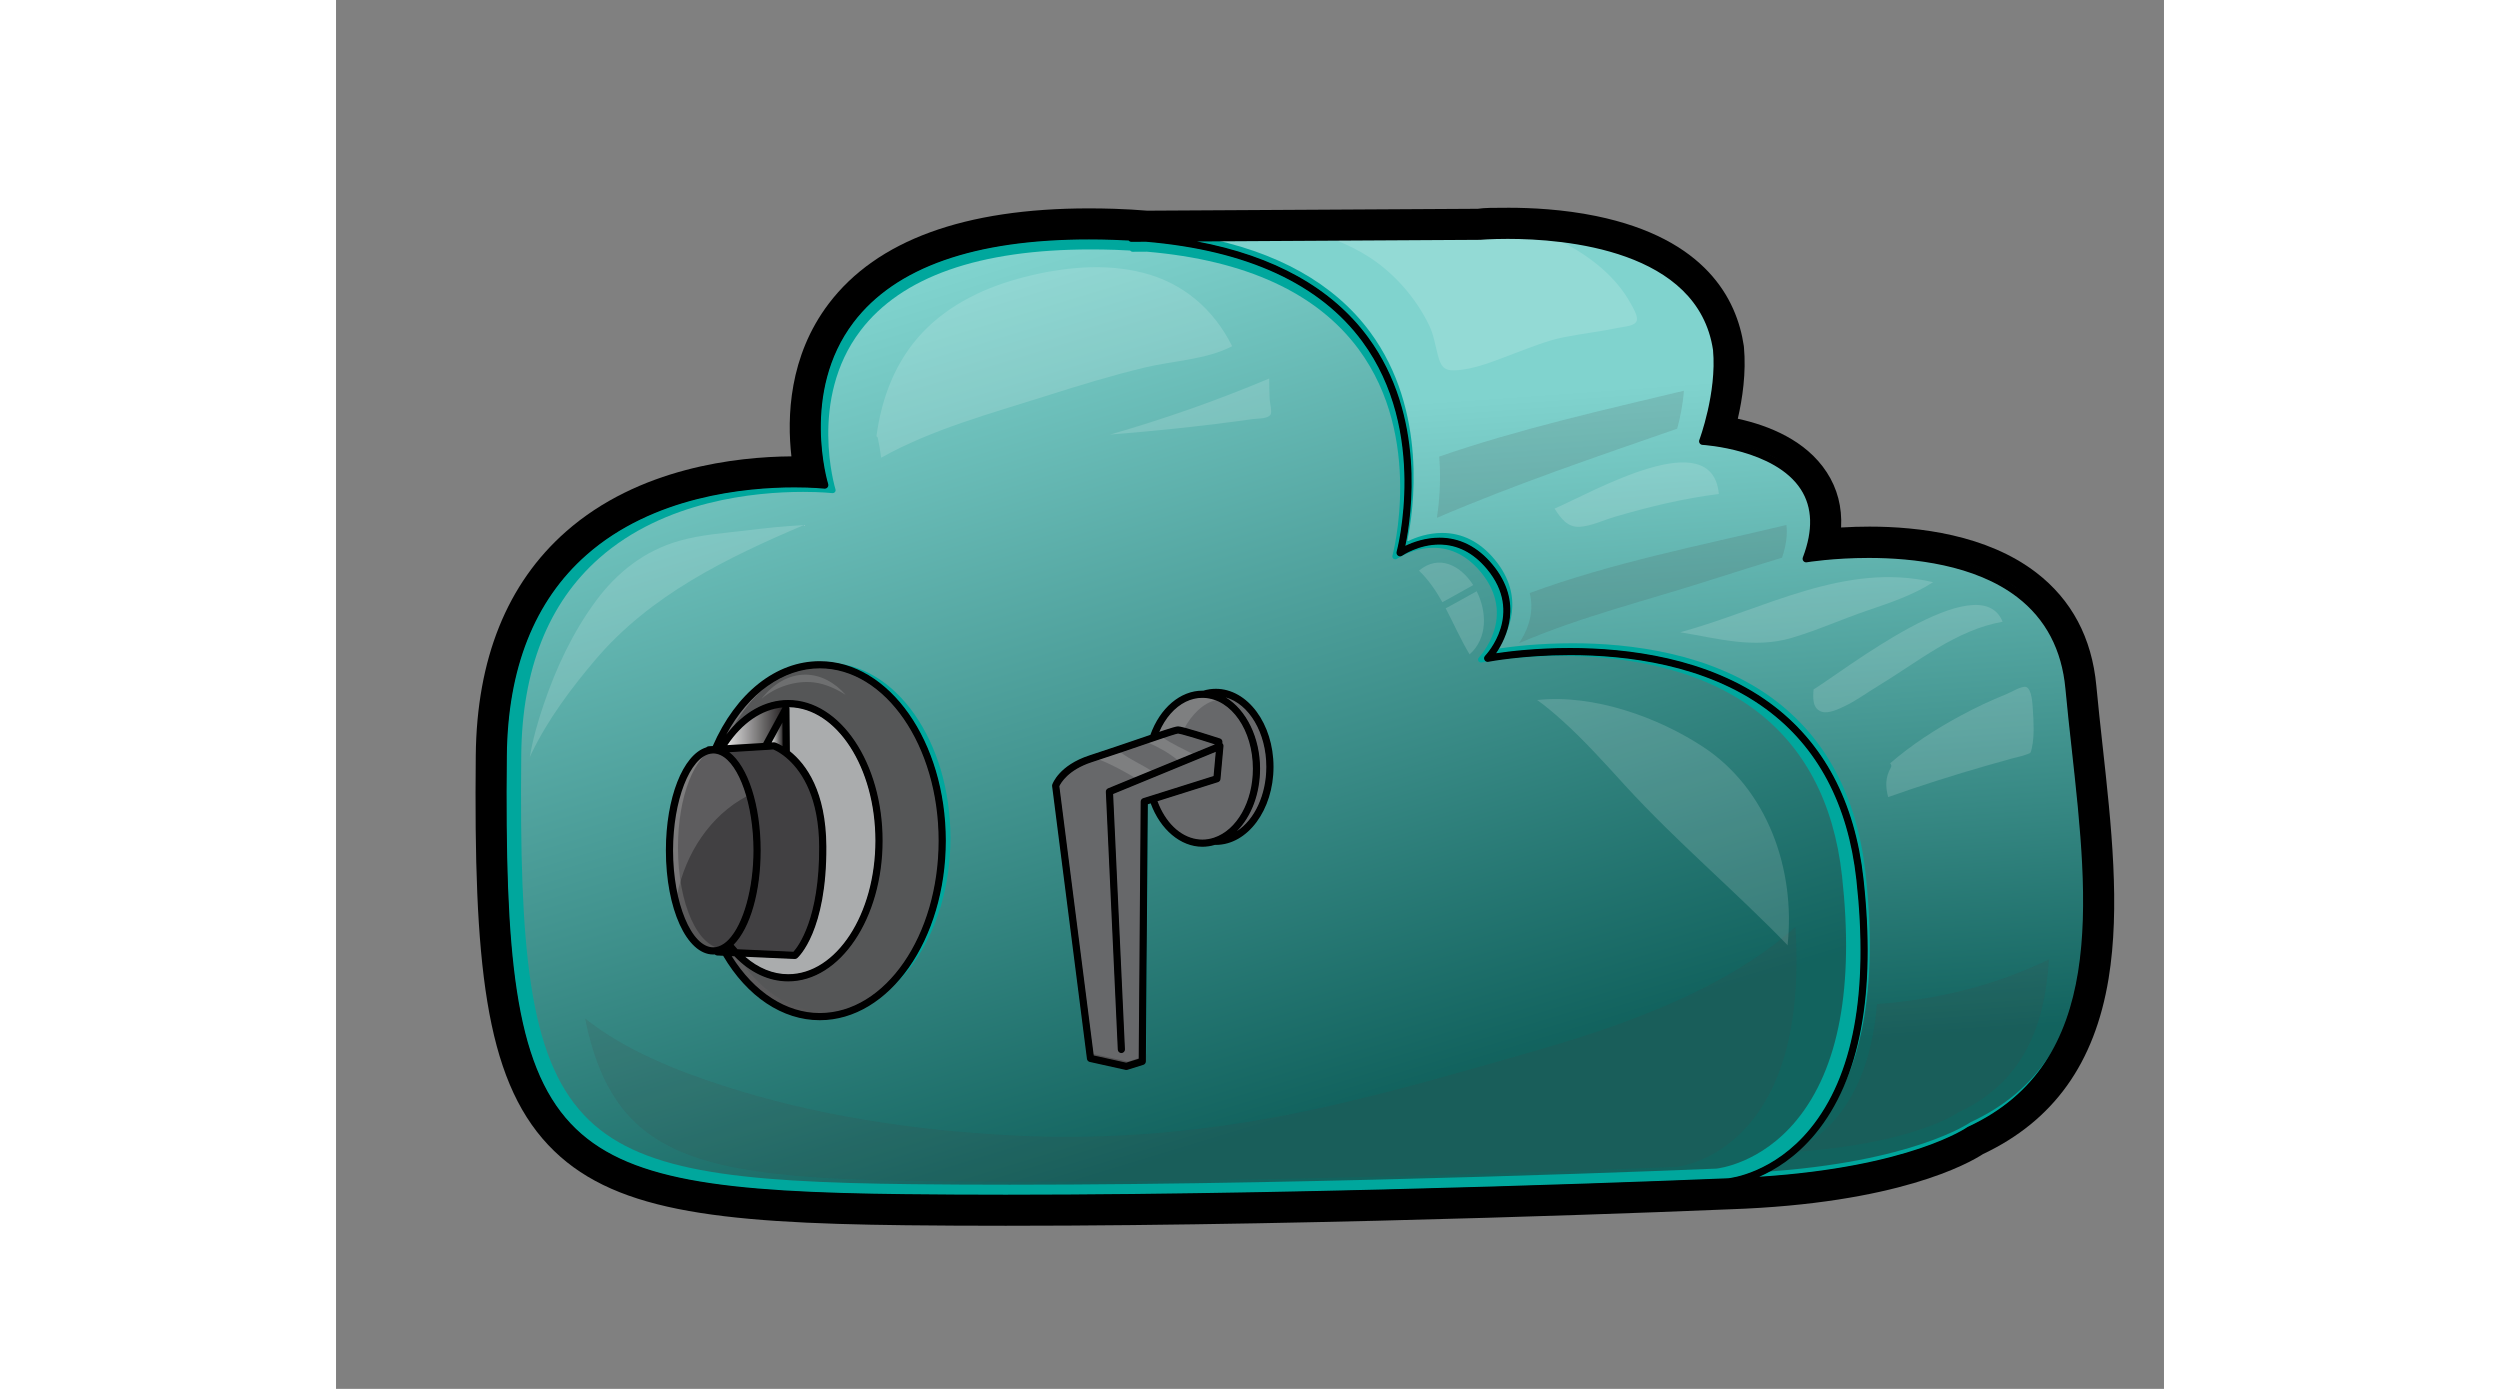 <?xml version="1.0" encoding="UTF-8" standalone="no"?>
<svg
   xmlns:dc="http://purl.org/dc/elements/1.1/"
   xmlns:cc="http://creativecommons.org/ns#"
   xmlns:rdf="http://www.w3.org/1999/02/22-rdf-syntax-ns#"
   xmlns:svg="http://www.w3.org/2000/svg"
   xmlns="http://www.w3.org/2000/svg"
   viewBox="0 0 816 620"
   height="120"
   width="216"
   xml:space="preserve"
   id="svg2"
   version="1.1"><rect x="0" y="0" width="816" height="620" fill="#808080" stroke="none"/><defs
     id="defs6"><clipPath
       id="clipPath18"
       clipPathUnits="userSpaceOnUse"><path
         id="path16"
         d="M 0,465 H 612 V 0 H 0 Z" /></clipPath><clipPath
       id="clipPath30"
       clipPathUnits="userSpaceOnUse"><path
         id="path28"
         d="M 0,465 H 612 V 0 H 0 Z" /></clipPath><clipPath
       id="clipPath82"
       clipPathUnits="userSpaceOnUse"><path
         id="path80"
         d="m 149.477,228.393 c -6.974,-0.698 -13.581,-5.209 -18.602,-12.701 v 0 c -0.043,-0.063 -0.046,-0.145 -0.007,-0.21 v 0 c 0.035,-0.063 0.102,-0.101 0.173,-0.101 v 0 c 0.003,0 12.023,0.734 12.023,0.734 v 0 c 0.068,0.005 0.13,0.043 0.164,0.105 v 0 l 6.445,11.879 c 0.035,0.064 0.031,0.144 -0.01,0.206 v 0 c -0.037,0.056 -0.1,0.089 -0.167,0.089 v 0 c -0.006,0 -0.012,0 -0.019,-0.001" /></clipPath><linearGradient
       id="linearGradient92"
       spreadMethod="pad"
       gradientTransform="matrix(18.855,0,0,-18.855,130.841,221.887)"
       gradientUnits="userSpaceOnUse"
       y2="0"
       x2="1"
       y1="0"
       x1="0"><stop
         id="stop88"
         offset="0"
         style="stop-opacity:1;stop-color:#ffffff" /><stop
         id="stop90"
         offset="1"
         style="stop-opacity:1;stop-color:#231f20" /></linearGradient><clipPath
       id="clipPath102"
       clipPathUnits="userSpaceOnUse"><path
         id="path100"
         d="m 149.327,223.268 -3.627,-6.686 c -0.034,-0.064 -0.031,-0.141 0.007,-0.202 v 0 c 0.037,-0.058 0.1,-0.094 0.169,-0.094 v 0 c 0.004,0 0.755,0.045 0.755,0.045 v 0 c 0.172,0 0.267,-0.02 0.357,-0.051 v 0 c 0.041,-0.014 1.029,-0.354 2.474,-1.219 v 0 c 0.032,-0.018 0.067,-0.028 0.103,-0.028 v 0 c 0.034,0 0.068,0.009 0.099,0.026 v 0 c 0.063,0.037 0.101,0.104 0.1,0.176 v 0 l -0.061,7.939 c -0.001,0.091 -0.064,0.17 -0.152,0.193 v 0 c -0.016,0.004 -0.032,0.006 -0.048,0.006 v 0 c -0.072,0 -0.14,-0.04 -0.176,-0.105" /></clipPath><linearGradient
       id="linearGradient112"
       spreadMethod="pad"
       gradientTransform="matrix(4.089,0,0,-4.089,145.676,219.203)"
       gradientUnits="userSpaceOnUse"
       y2="0"
       x2="1"
       y1="0"
       x1="0"><stop
         id="stop108"
         offset="0"
         style="stop-opacity:1;stop-color:#ffffff" /><stop
         id="stop110"
         offset="1"
         style="stop-opacity:1;stop-color:#231f20" /></linearGradient><clipPath
       id="clipPath122"
       clipPathUnits="userSpaceOnUse"><path
         id="path120"
         d="M 0,465 H 612 V 0 H 0 Z" /></clipPath><clipPath
       id="clipPath130"
       clipPathUnits="userSpaceOnUse"><path
         id="path128"
         d="M 288.997,387.112 H 586.169 V 72.63 H 288.997 Z" /></clipPath><clipPath
       id="clipPath134"
       clipPathUnits="userSpaceOnUse"><path
         id="path132"
         d="m 477.514,72.63 c -0.092,0 -0.173,0.063 -0.194,0.154 -0.023,0.094 0.025,0.191 0.114,0.23 4.913,2.132 12.158,6.365 18.779,14.421 14.859,18.084 20.246,46.726 16.009,85.131 -2.856,25.88 -13.364,45.64 -31.234,58.733 -20.759,15.21 -47.804,18.402 -66.836,18.402 -11.276,0 -20.34,-1.102 -24.741,-1.76 -0.009,-0.001 -0.019,-0.002 -0.029,-0.002 -0.068,0 -0.133,0.035 -0.17,0.094 -0.042,0.067 -0.04,0.153 0.005,0.219 3.165,4.635 9.382,16.788 -1.221,29.511 -4.912,5.894 -10.821,8.882 -17.564,8.882 -4.716,0 -8.777,-1.47 -11.355,-2.704 -0.027,-0.013 -0.056,-0.02 -0.086,-0.02 -0.044,0 -0.087,0.015 -0.123,0.043 -0.06,0.047 -0.088,0.123 -0.073,0.198 1.999,9.676 7.007,43.298 -12.468,69.712 -12.048,16.343 -31.282,27.102 -57.167,31.979 -0.101,0.019 -0.171,0.112 -0.162,0.214 0.01,0.103 0.095,0.181 0.199,0.182 l 94.805,0.546 c 0.369,0.032 3.872,0.317 9.296,0.317 19.047,0 63.894,-3.645 68.933,-37.402 1.311,-14.415 -4.547,-30.081 -4.606,-30.237 -0.11,-0.296 -0.073,-0.631 0.1,-0.897 0.173,-0.265 0.466,-0.434 0.782,-0.452 0.242,-0.013 24.326,-1.477 33.08,-14.966 3.965,-6.111 4.203,-13.853 0.706,-23.012 -0.127,-0.334 -0.065,-0.714 0.161,-0.991 0.192,-0.232 0.473,-0.366 0.773,-0.366 0.056,0 0.112,0.005 0.168,0.015 0.087,0.014 8.798,1.46 20.777,1.46 14.919,0 35.681,-2.289 49.871,-13.193 9.528,-7.322 14.975,-17.653 16.189,-30.708 0.624,-6.708 1.388,-13.646 2.128,-20.355 5.69,-51.698 11.574,-105.157 -34.885,-126.645 -0.058,-0.026 -0.113,-0.058 -0.163,-0.095 -0.186,-0.133 -19.085,-13.353 -69.785,-16.637 -0.004,0 -0.009,-0.001 -0.013,-0.001" /></clipPath><linearGradient
       id="linearGradient140"
       spreadMethod="pad"
       gradientTransform="matrix(16,-222.667,-222.667,-16,433.622,335.163)"
       gradientUnits="userSpaceOnUse"
       y2="0"
       x2="1"
       y1="0"
       x1="0"><stop
         id="stop136"
         offset="0"
         style="stop-opacity:1;stop-color:#ffffff" /><stop
         id="stop138"
         offset="1"
         style="stop-opacity:1;stop-color:#231f20" /></linearGradient><clipPath
       id="clipPath162"
       clipPathUnits="userSpaceOnUse"><path
         id="path160"
         d="M 61.958,381.583 H 505.697 V 68.378 H 61.958 Z" /></clipPath><clipPath
       id="clipPath166"
       clipPathUnits="userSpaceOnUse"><path
         id="path164"
         d="m 130.329,147.452 c 0.051,0 0.1,-0.02 0.137,-0.057 0.129,-0.127 0.342,-0.281 0.621,-0.294 l 1.984,-0.089 c 0.067,-0.002 0.127,-0.039 0.16,-0.096 7.846,-13.347 19.317,-21.002 31.471,-21.002 22.646,0 41.069,26.282 41.069,58.588 0,32.305 -18.423,58.587 -41.069,58.587 -14.252,0 -27.284,-10.343 -34.862,-27.668 -0.029,-0.068 -0.094,-0.113 -0.167,-0.117 l -1.372,-0.085 c -0.229,-0.013 -0.445,-0.117 -0.624,-0.298 -7.665,-2.401 -13.169,-16.51 -13.169,-33.597 0,-19.008 6.729,-33.898 15.319,-33.898 0.145,0 0.296,0.01 0.487,0.025 0.005,0 0.01,0.001 0.015,0.001 m 159.656,85.981 c -7.116,0 -13.725,-5.63 -16.838,-14.344 -0.02,-0.056 -0.065,-0.1 -0.121,-0.119 l -3.392,-1.158 c -4.66,-1.593 -10.459,-3.575 -16.579,-5.572 -9.861,-3.219 -11.949,-9.169 -12.033,-9.421 -0.046,-0.139 -0.06,-0.289 -0.042,-0.433 l 11.408,-89.308 c 0.052,-0.408 0.356,-0.741 0.758,-0.83 l 11.733,-2.608 c 0.069,-0.015 0.141,-0.023 0.213,-0.023 0.098,0 0.196,0.015 0.292,0.044 l 5.214,1.63 c 0.407,0.128 0.683,0.5 0.687,0.926 l 0.645,84.216 c 10e-4,0.085 0.055,0.16 0.137,0.185 l 0.936,0.296 c 0.019,0.006 0.039,0.009 0.059,0.009 0.079,0 0.154,-0.05 0.183,-0.129 3.147,-8.556 9.718,-14.085 16.74,-14.085 1.352,0 2.72,0.206 4.065,0.613 l 0.343,-0.002 c 10.304,0 18.693,11.377 18.693,25.362 0,13.985 -8.389,25.362 -18.701,25.362 -1.352,0 -2.719,-0.205 -4.065,-0.612 z M 225.589,68.378 c -11.362,0 -22.303,0.057 -32.519,0.171 -60.403,0.667 -92.275,4.303 -110.027,23.157 -18.56,19.712 -21.638,56.07 -21.011,120.572 0.278,28.69 9.062,50.866 26.109,65.913 21.88,19.312 52.189,22.196 68.309,22.196 6.054,0 9.735,-0.411 9.771,-0.415 0.035,-0.004 0.07,-0.006 0.106,-0.006 0.295,0 0.572,0.129 0.758,0.354 0.212,0.256 0.279,0.598 0.18,0.915 -0.093,0.299 -9.135,30.143 8.361,53.147 13.729,18.049 39.715,27.201 77.239,27.201 2.578,0 5.255,-0.045 7.958,-0.132 1.705,-0.055 3.38,-0.137 5.041,-0.231 0.054,-0.003 0.104,-0.028 0.138,-0.069 0.193,-0.227 0.449,-0.352 0.72,-0.352 l 4.812,0.027 c 33.169,-2.84 57.034,-13.845 70.949,-32.708 21.84,-29.607 11.406,-68.689 11.297,-69.08 -0.106,-0.393 0.045,-0.817 0.376,-1.054 0.168,-0.119 0.364,-0.182 0.57,-0.182 0.196,0 0.386,0.058 0.549,0.169 0.221,0.15 5.503,3.691 12.26,3.691 6.003,0 11.31,-2.715 15.773,-8.071 12.305,-14.767 -0.074,-28.125 -0.607,-28.687 -0.297,-0.31 -0.356,-0.771 -0.15,-1.145 0.172,-0.313 0.501,-0.507 0.858,-0.507 0.063,0 0.127,0.006 0.192,0.019 0.108,0.021 11.388,2.19 26.841,2.19 18.284,0 44.254,-3.058 64.141,-17.63 17.014,-12.466 27.024,-31.33 29.753,-56.067 4.081,-36.97 -1.026,-64.471 -15.179,-81.736 C 477.178,75.414 462.855,73.824 462.25,73.763 460.96,73.708 334.567,68.379 225.589,68.378" /></clipPath><linearGradient
       id="linearGradient172"
       spreadMethod="pad"
       gradientTransform="matrix(88.655,-290.738,-290.738,-88.655,217.009,376.501)"
       gradientUnits="userSpaceOnUse"
       y2="0"
       x2="1"
       y1="0"
       x1="0"><stop
         id="stop168"
         offset="0"
         style="stop-opacity:1;stop-color:#ffffff" /><stop
         id="stop170"
         offset="1"
         style="stop-opacity:1;stop-color:#231f20" /></linearGradient><clipPath
       id="clipPath194"
       clipPathUnits="userSpaceOnUse"><path
         id="path192"
         d="M 0,465 H 612 V 0 H 0 Z" /></clipPath><clipPath
       id="clipPath202"
       clipPathUnits="userSpaceOnUse"><path
         id="path200"
         d="m 130.841,228.394 h 18.855 v -13.013 h -18.855 z" /></clipPath><clipPath
       id="clipPath218"
       clipPathUnits="userSpaceOnUse"><path
         id="path216"
         d="M 112.667,213 H 140 v -65.333 h -27.333 z" /></clipPath><clipPath
       id="clipPath234"
       clipPathUnits="userSpaceOnUse"><path
         id="path232"
         d="m 136.828,228.486 h 44.005 v -89.819 h -44.005 z" /></clipPath><clipPath
       id="clipPath250"
       clipPathUnits="userSpaceOnUse"><path
         id="path248"
         d="m 131.487,214.337 h 30.515 v -68.148 h -30.515 z" /></clipPath><clipPath
       id="clipPath266"
       clipPathUnits="userSpaceOnUse"><path
         id="path264"
         d="M 130.482,241.5 H 202 V 125.667 h -71.518 z" /></clipPath><clipPath
       id="clipPath282"
       clipPathUnits="userSpaceOnUse"><path
         id="path280"
         d="m 145.676,223.373 h 4.089 v -8.34 h -4.089 z" /></clipPath><clipPath
       id="clipPath298"
       clipPathUnits="userSpaceOnUse"><path
         id="path296"
         d="M 297.729,231.777 H 311.75 V 186.548 H 297.729 Z" /></clipPath><clipPath
       id="clipPath314"
       clipPathUnits="userSpaceOnUse"><path
         id="path312"
         d="m 368.655,334.259 h 82.719 V 291.7 h -82.719 z" /></clipPath><clipPath
       id="clipPath330"
       clipPathUnits="userSpaceOnUse"><path
         id="path328"
         d="m 396.287,289.316 h 89.558 v -39.54 h -89.558 z" /></clipPath><clipPath
       id="clipPath346"
       clipPathUnits="userSpaceOnUse"><path
         id="path344"
         d="m 487.753,143.807 h 85.868 V 79.348 h -85.868 z" /></clipPath><clipPath
       id="clipPath362"
       clipPathUnits="userSpaceOnUse"><path
         id="path360"
         d="M 274.897,231.625 H 307.25 V 183.75 h -32.353 z" /></clipPath><clipPath
       id="clipPath378"
       clipPathUnits="userSpaceOnUse"><path
         id="path376"
         d="m 242.031,219.666 h 52.784 V 109.041 h -52.784 z" /></clipPath><clipPath
       id="clipPath394"
       clipPathUnits="userSpaceOnUse"><path
         id="path392"
         d="M 83.415,154.667 H 489.096 V 69.373 H 83.415 Z" /></clipPath><clipPath
       id="clipPath410"
       clipPathUnits="userSpaceOnUse"><path
         id="path408"
         d="M 0,465 H 612 V 0 H 0 Z" /></clipPath><clipPath
       id="clipPath418"
       clipPathUnits="userSpaceOnUse"><path
         id="path416"
         d="m 112.667,213 h 24.928 v -47.491 h -24.928 z" /></clipPath><clipPath
       id="clipPath434"
       clipPathUnits="userSpaceOnUse"><path
         id="path432"
         d="m 142.473,239.189 h 28.195 v -8.116 h -28.195 z" /></clipPath><clipPath
       id="clipPath450"
       clipPathUnits="userSpaceOnUse"><path
         id="path448"
         d="M 334.773,385.322 H 435.681 V 341.083 H 334.773 Z" /></clipPath><clipPath
       id="clipPath466"
       clipPathUnits="userSpaceOnUse"><path
         id="path464"
         d="m 408.076,310.258 h 55.006 v -21.575 h -55.006 z" /></clipPath><clipPath
       id="clipPath482"
       clipPathUnits="userSpaceOnUse"><path
         id="path480"
         d="m 494.693,262.529 h 63.413 v -35.948 h -63.413 z" /></clipPath><clipPath
       id="clipPath498"
       clipPathUnits="userSpaceOnUse"><path
         id="path496"
         d="m 519.156,235.115 h 49.347 v -36.928 h -49.347 z" /></clipPath><clipPath
       id="clipPath514"
       clipPathUnits="userSpaceOnUse"><path
         id="path512"
         d="m 450.151,271.848 h 84.687 v -21.979 h -84.687 z" /></clipPath><clipPath
       id="clipPath530"
       clipPathUnits="userSpaceOnUse"><path
         id="path528"
         d="M 275.344,231.612 H 294.84 V 219.64 h -19.496 z" /></clipPath><clipPath
       id="clipPath546"
       clipPathUnits="userSpaceOnUse"><path
         id="path544"
         d="m 255.315,213.263 h 17.851 v -8.64 h -17.851 z" /></clipPath><clipPath
       id="clipPath562"
       clipPathUnits="userSpaceOnUse"><path
         id="path560"
         d="m 271.911,218.12 h 15.091 v -7.608 h -15.091 z" /></clipPath><clipPath
       id="clipPath578"
       clipPathUnits="userSpaceOnUse"><path
         id="path576"
         d="M 64.893,289.294 H 156.721 V 211.593 H 64.893 Z" /></clipPath><clipPath
       id="clipPath594"
       clipPathUnits="userSpaceOnUse"><path
         id="path592"
         d="M 180.984,375.638 H 300.099 V 311.844 H 180.984 Z" /></clipPath><clipPath
       id="clipPath610"
       clipPathUnits="userSpaceOnUse"><path
         id="path608"
         d="m 259.195,338.361 h 53.962 v -18.78 h -53.962 z" /></clipPath><clipPath
       id="clipPath626"
       clipPathUnits="userSpaceOnUse"><path
         id="path624"
         d="m 371.618,267.128 h 12.806 v -21.147 h -12.806 z" /></clipPath><clipPath
       id="clipPath642"
       clipPathUnits="userSpaceOnUse"><path
         id="path640"
         d="m 402.248,231.015 h 84.313 V 148.57 h -84.313 z" /></clipPath><clipPath
       id="clipPath658"
       clipPathUnits="userSpaceOnUse"><path
         id="path656"
         d="m 362.672,276.71 h 18.152 v -13.26 h -18.152 z" /></clipPath><clipPath
       id="clipPath674"
       clipPathUnits="userSpaceOnUse"><path
         id="path672"
         d="M 0,465 H 612 V 0 H 0 Z" /></clipPath></defs><g
     transform="matrix(1.333,0,0,-1.333,0,620)"
     id="g10"><g
       id="g12"><g
         clip-path="url(#clipPath18)"
         id="g14"><g
           transform="translate(591.6,215.359)"
           id="g20"><path
             id="path22"
             style="fill:#000000;fill-opacity:1;fill-rule:nonzero;stroke:none"
             d="m 0,0 -0.054,0.477 c -0.713,6.498 -1.451,13.216 -2.052,19.683 -1.49,15.996 -8.262,28.731 -20.13,37.851 -16.557,12.72 -39.486,15.39 -55.806,15.39 -3.166,0 -6.356,-0.097 -9.532,-0.289 0.362,6.807 -1.238,12.995 -4.777,18.45 -6.952,10.71 -19.335,15.675 -29.815,17.966 1.56,6.736 2.838,15.408 2.055,24.007 -0.015,0.163 -0.035,0.325 -0.056,0.463 -2.334,15.635 -12.8,35.857 -49.409,43.403 -11.155,2.3 -22.06,2.783 -29.243,2.783 -5.205,0 -8.198,0 -10.415,-0.347 l -110.698,-0.632 c -3.566,0.297 -7.278,0.509 -11.037,0.631 -2.862,0.092 -5.704,0.139 -8.449,0.139 -41.756,0 -71.075,-10.719 -87.143,-31.86 -13.426,-17.668 -14.021,-38.173 -12.537,-51.186 -18.206,-0.138 -51.16,-3.723 -75.538,-25.233 -19.7,-17.383 -29.849,-42.605 -30.164,-74.966 -0.666,-68.688 2.903,-107.715 24.262,-130.4 20.684,-21.969 55.123,-26.175 119.836,-26.89 10.477,-0.115 21.704,-0.173 33.369,-0.173 111.794,0 237.086,5.287 242.409,5.513 56.236,1.901 80.047,15.357 84.859,18.491 23.645,11.175 37.408,30.397 42.071,58.755 C 5.945,-54.008 2.924,-26.559 0,0" /></g></g></g><g
       id="g24"><g
         clip-path="url(#clipPath30)"
         id="g26"><g
           transform="translate(131.041,215.381)"
           id="g32"><path
             id="path34"
             style="fill:#bcbec0;fill-opacity:1;fill-rule:nonzero;stroke:none"
             d="m 0,0 c -0.071,0 -0.138,0.038 -0.173,0.101 -0.038,0.066 -0.035,0.148 0.007,0.211 5.021,7.491 11.628,12.001 18.602,12.7 0.006,10e-4 0.013,10e-4 0.02,10e-4 0.066,0 0.129,-0.033 0.166,-0.089 0.041,-0.062 0.045,-0.141 0.009,-0.206 L 12.187,0.839 C 12.154,0.778 12.092,0.739 12.023,0.734 12.023,0.734 0.004,0 0,0" /></g><g
           transform="translate(126.334,147.667)"
           id="g36"><path
             id="path38"
             style="fill:#414042;fill-opacity:1;fill-rule:nonzero;stroke:none"
             d="m 0,0 c -7.408,0 -13.667,14.96 -13.667,32.667 0,16.761 5.71,31.375 12.729,32.577 0.356,0.061 0.654,0.089 0.938,0.089 0.206,0 0.409,-0.015 0.613,-0.038 C 0.802,65.274 0.989,65.239 1.176,65.199 1.635,65.1 2.094,64.943 2.54,64.733 8.883,61.746 13.667,47.96 13.667,32.667 13.667,19.944 10.312,7.892 5.318,2.677 4.849,2.187 4.353,1.751 3.845,1.381 L 3.648,1.244 C 3.067,0.845 2.479,0.54 1.898,0.337 1.259,0.114 0.621,0 0,0" /></g><g
           transform="translate(151.417,138.667)"
           id="g40"><path
             id="path42"
             style="fill:#bcbec0;fill-opacity:1;fill-rule:nonzero;stroke:none"
             d="m 0,0 c -5.069,0 -10.09,2.039 -14.52,5.895 -0.063,0.056 -0.085,0.146 -0.054,0.225 0.031,0.076 0.104,0.126 0.186,0.126 0.003,0 16.597,-0.744 16.647,-0.746 0.233,0 0.468,0.088 0.651,0.249 0.402,0.352 9.841,8.957 9.673,37.257 C 12.475,61.306 5.918,70.357 0.437,74.728 0.39,74.766 0.362,74.822 0.362,74.883 L 0.25,89.175 c -0.001,0.117 -0.029,0.24 -0.083,0.366 -0.026,0.063 -0.02,0.134 0.018,0.19 0.037,0.056 0.1,0.089 0.166,0.089 H 0.354 C 16.379,89.528 29.416,69.385 29.416,44.917 29.416,20.15 16.22,0 0,0" /></g><g
           transform="translate(134.434,147.031)"
           id="g44"><path
             id="path46"
             style="fill:#414042;fill-opacity:1;fill-rule:nonzero;stroke:none"
             d="M 0,0 C -0.053,0.002 -0.103,0.026 -0.139,0.065 -0.612,0.583 -1.04,1.08 -1.442,1.574 -1.506,1.653 -1.5,1.768 -1.429,1.84 c 5.549,5.644 8.995,17.7 8.995,31.463 0,14.818 -4.192,27.969 -10.434,32.724 -0.066,0.051 -0.094,0.137 -0.07,0.217 0.024,0.08 0.096,0.136 0.179,0.142 l 12.729,0.777 2.018,0.143 c 0.442,-0.159 1.72,-0.722 3.366,-1.932 0.679,-0.5 1.356,-1.065 2.013,-1.679 C 21.967,59.399 27.471,50.869 27.566,34.63 27.711,10.213 20.372,0.853 18.899,-0.775 18.861,-0.817 18.807,-0.841 18.75,-0.841 18.748,-0.841 0,0 0,0" /></g><g
           transform="translate(162,125.666)"
           id="g48"><path
             id="path50"
             style="fill:#58595b;fill-opacity:1;fill-rule:nonzero;stroke:none"
             d="m 0,0 c -11.264,0 -22.077,6.978 -29.668,19.143 -0.04,0.063 -0.041,0.142 -0.004,0.207 0.036,0.061 0.102,0.099 0.173,0.099 0.003,0 0.927,-0.042 0.927,-0.042 0.051,-0.002 0.1,-0.024 0.135,-0.06 C -23.164,13.886 -16.99,11 -10.583,11 c 17.322,0 31.416,21.047 31.416,46.917 0,25.87 -14.094,46.916 -31.416,46.916 -7.558,0 -14.866,-4.089 -20.576,-11.514 -0.04,-0.051 -0.099,-0.078 -0.159,-0.078 -0.037,0 -0.075,0.01 -0.109,0.032 -0.087,0.057 -0.116,0.171 -0.067,0.263 7.549,13.962 19.323,22.297 31.494,22.297 22.056,0 40,-25.981 40,-57.916 C 40,25.981 22.056,0 0,0" /></g><g
           transform="translate(149.565,215.033)"
           id="g52"><path
             id="path54"
             style="fill:#414042;fill-opacity:1;fill-rule:nonzero;stroke:none"
             d="m 0,0 c -0.036,0 -0.071,0.01 -0.103,0.028 -1.444,0.865 -2.432,1.205 -2.473,1.219 -0.091,0.031 -0.186,0.051 -0.358,0.051 0,0 -0.751,-0.045 -0.754,-0.045 -0.069,0 -0.132,0.036 -0.169,0.093 -0.039,0.062 -0.042,0.139 -0.007,0.203 l 3.627,6.685 c 0.035,0.066 0.103,0.105 0.175,0.105 0.017,0 0.033,-0.002 0.049,-0.006 C 0.075,8.311 0.138,8.232 0.139,8.141 L 0.2,0.202 C 0.201,0.129 0.162,0.062 0.099,0.026 0.068,0.009 0.034,0 0,0" /></g><g
           transform="translate(301.666,186.548)"
           id="g56"><path
             id="path58"
             style="fill:#6d6e71;fill-opacity:1;fill-rule:nonzero;stroke:none"
             d="m 0,0 c -0.059,0 -0.116,0.026 -0.155,0.074 -0.065,0.079 -0.059,0.195 0.013,0.267 4.91,4.946 7.726,12.527 7.726,20.798 0,10.234 -4.484,19.544 -11.424,23.718 -0.086,0.052 -0.12,0.159 -0.08,0.25 0.032,0.075 0.105,0.122 0.183,0.122 0.018,0 0.036,-0.003 0.054,-0.008 C 4.294,43.007 10.084,33.142 10.084,21.764 10.084,12.486 6.168,3.956 0.109,0.032 0.075,0.011 0.038,0 0,0" /></g><g
           transform="translate(476.619,70.841)"
           id="g60"><path
             id="path62"
             style="fill:#00a79d;fill-opacity:1;fill-rule:nonzero;stroke:none"
             d="m 0,0 c -0.092,0 -0.173,0.063 -0.194,0.153 -0.023,0.095 0.025,0.192 0.114,0.231 4.913,2.132 12.158,6.365 18.779,14.421 14.86,18.084 20.246,46.726 16.009,85.131 -2.855,25.879 -13.364,45.64 -31.234,58.732 -20.759,15.21 -47.804,18.403 -66.836,18.403 -11.276,0 -20.34,-1.103 -24.741,-1.76 -0.009,-0.001 -0.019,-0.002 -0.029,-0.002 -0.068,0 -0.133,0.035 -0.17,0.093 -0.042,0.068 -0.04,0.154 0.005,0.22 3.165,4.634 9.382,16.788 -1.221,29.511 -4.912,5.893 -10.821,8.882 -17.564,8.882 -4.716,0 -8.777,-1.471 -11.355,-2.704 -0.027,-0.013 -0.056,-0.02 -0.085,-0.02 -0.044,0 -0.088,0.015 -0.124,0.042 -0.06,0.047 -0.087,0.124 -0.073,0.199 1.999,9.676 7.007,43.298 -12.468,69.712 -12.048,16.343 -31.282,27.102 -57.167,31.979 -0.101,0.019 -0.171,0.111 -0.162,0.214 0.01,0.103 0.096,0.181 0.199,0.182 l 94.805,0.546 c 0.369,0.031 3.872,0.316 9.296,0.316 19.047,0 63.894,-3.644 68.933,-37.401 1.311,-14.415 -4.547,-30.081 -4.606,-30.237 -0.11,-0.296 -0.073,-0.632 0.1,-0.898 0.173,-0.264 0.466,-0.433 0.782,-0.451 0.242,-0.013 24.326,-1.477 33.08,-14.967 3.965,-6.11 4.203,-13.852 0.706,-23.011 -0.127,-0.334 -0.065,-0.714 0.161,-0.991 0.192,-0.233 0.473,-0.366 0.773,-0.366 0.057,0 0.112,0.005 0.168,0.014 0.087,0.015 8.798,1.46 20.777,1.46 14.919,0 35.681,-2.289 49.871,-13.192 9.529,-7.322 14.975,-17.653 16.189,-30.708 0.624,-6.709 1.388,-13.646 2.128,-20.355 C 110.536,91.679 116.42,38.221 69.961,16.733 69.903,16.707 69.849,16.675 69.798,16.638 69.612,16.505 50.713,3.285 0.013,0 0.009,0 0.004,0 0,0" /></g><g
           transform="translate(290.125,183.75)"
           id="g64"><path
             id="path66"
             style="fill:#6d6e71;fill-opacity:1;fill-rule:nonzero;stroke:none"
             d="m 0,0 c -0.641,0 -1.312,0.057 -1.996,0.168 -5.651,0.921 -10.593,5.713 -13.219,12.816 -0.019,0.052 -0.016,0.109 0.007,0.158 0.025,0.049 0.068,0.086 0.12,0.103 L 5.175,19.63 c 0.387,0.121 0.659,0.46 0.696,0.863 l 1,11 c 0.029,0.319 -0.098,0.635 -0.34,0.845 -0.064,0.056 -0.086,0.146 -0.054,0.225 0.029,0.088 0.032,0.132 0.038,0.228 0.051,0.499 -0.223,0.933 -0.665,1.077 -7.819,2.535 -13.043,4.049 -13.975,4.049 -0.298,0 -0.856,-0.122 -1.756,-0.383 -0.633,-0.183 -1.446,-0.439 -2.494,-0.782 -0.583,-0.19 -1.257,-0.416 -1.992,-0.662 -0.021,-0.007 -0.042,-0.01 -0.064,-0.01 -0.055,0 -0.109,0.023 -0.147,0.065 -0.053,0.058 -0.068,0.142 -0.036,0.215 2.055,4.708 5.234,8.319 8.951,10.167 1.834,0.895 3.735,1.348 5.663,1.348 0.155,0 0.309,-0.007 0.463,-0.015 0,0 0.102,10e-4 0.103,0 C 9.851,47.431 17.125,36.925 17.125,23.937 17.125,12.787 11.701,3.209 3.935,0.645 2.639,0.217 1.315,0 0,0" /></g><g
           transform="translate(264.571,109.046)"
           id="g68"><path
             id="path70"
             style="fill:#6d6e71;fill-opacity:1;fill-rule:nonzero;stroke:none"
             d="m 0,0 -10.864,2.414 c -0.082,0.018 -0.144,0.086 -0.155,0.169 l -11.52,90.181 c -0.004,0.037 0.001,0.075 0.017,0.11 0.414,0.897 2.886,5.505 10.928,8.129 6.323,2.064 12.321,4.114 17.139,5.762 l 4.326,1.476 c 0.882,0.299 1.712,0.579 2.483,0.837 0.872,0.291 1.66,0.551 2.344,0.771 1.531,0.492 2.439,0.751 2.699,0.771 0.742,-0.031 6.077,-1.597 12.434,-3.642 0.08,-0.026 0.135,-0.099 0.139,-0.183 0.003,-0.084 -0.046,-0.161 -0.124,-0.193 L -5.951,91.879 c -0.39,-0.16 -0.638,-0.551 -0.619,-0.971 l 4,-86.334 c 0.025,-0.534 0.464,-0.953 0.998,-0.953 0.598,0.026 1.026,0.495 1,1.046 l -3.96,85.489 c -0.004,0.085 0.045,0.162 0.123,0.195 l 34.377,14.138 c 0.024,0.01 0.05,0.015 0.076,0.015 0.042,0 0.084,-0.013 0.119,-0.039 0.056,-0.041 0.087,-0.109 0.08,-0.179 l -0.737,-8.112 c -0.007,-0.08 -0.062,-0.148 -0.139,-0.173 L 5.795,88.574 C 5.38,88.444 5.099,88.063 5.096,87.628 L 4.437,1.503 C 4.436,1.417 4.379,1.34 4.296,1.314 L 0.103,0.004 C 0.083,-0.001 0.063,-0.005 0.043,-0.005 0.029,-0.005 0.014,-0.003 0,0" /></g><g
           transform="translate(126.847,145.693)"
           id="g72"><path
             id="path74"
             style="fill:#00a79d;fill-opacity:1;fill-rule:nonzero;stroke:none"
             d="m 0,0 c 0.052,0 0.103,-0.021 0.14,-0.058 0.132,-0.129 0.35,-0.287 0.635,-0.3 l 2.03,-0.091 c 0.068,-0.003 0.129,-0.04 0.163,-0.098 8.024,-13.651 19.755,-21.479 32.185,-21.479 23.16,0 42,26.878 42,59.917 0,33.038 -18.84,59.916 -42,59.916 C 20.578,97.807 7.25,87.229 -0.5,69.511 -0.529,69.442 -0.596,69.396 -0.67,69.391 L -2.074,69.305 C -2.308,69.291 -2.529,69.185 -2.712,69 -10.551,66.544 -16.18,52.115 -16.18,34.641 c 0,-19.44 6.882,-34.667 15.667,-34.667 0.148,0 0.302,0.01 0.498,0.025 C -0.01,0 -0.005,0 0,0 m 163.278,87.932 c -7.278,0 -14.037,-5.758 -17.22,-14.669 -0.02,-0.057 -0.066,-0.102 -0.124,-0.122 l -3.469,-1.184 C 137.7,70.328 131.769,68.3 125.51,66.258 c -10.084,-3.292 -12.219,-9.377 -12.305,-9.635 -0.048,-0.142 -0.062,-0.295 -0.043,-0.442 l 11.666,-91.334 c 0.053,-0.417 0.364,-0.758 0.775,-0.849 l 12,-2.667 c 0.07,-0.016 0.144,-0.024 0.217,-0.024 0.1,0 0.201,0.015 0.299,0.046 l 5.333,1.666 c 0.416,0.13 0.698,0.511 0.701,0.947 l 0.66,86.127 c 0.001,0.087 0.057,0.163 0.14,0.189 l 0.958,0.302 c 0.02,0.006 0.04,0.009 0.06,0.009 0.081,0 0.158,-0.051 0.187,-0.131 3.219,-8.751 9.939,-14.405 17.12,-14.405 1.383,0 2.782,0.211 4.158,0.627 l 0.35,-0.002 c 10.538,0 19.117,11.635 19.117,25.938 0,14.302 -8.579,25.937 -19.125,25.937 -1.382,0 -2.781,-0.21 -4.157,-0.626 z m -65.857,-168.8 c -11.62,0 -22.809,0.059 -33.256,0.175 -61.774,0.683 -94.369,4.401 -112.524,23.682 -18.981,20.16 -22.128,57.343 -21.488,123.308 0.285,29.341 9.268,52.02 26.702,67.408 22.376,19.751 53.373,22.7 69.858,22.7 6.192,0 9.956,-0.421 9.994,-0.425 0.035,-0.004 0.071,-0.005 0.107,-0.005 0.303,0 0.585,0.131 0.776,0.361 0.217,0.262 0.285,0.612 0.184,0.936 -0.095,0.306 -9.342,30.827 8.551,54.353 14.04,18.458 40.616,27.817 78.99,27.817 2.637,0 5.375,-0.045 8.14,-0.134 1.743,-0.057 3.456,-0.141 5.155,-0.237 0.055,-0.003 0.106,-0.028 0.141,-0.07 0.197,-0.232 0.459,-0.36 0.736,-0.36 l 4.922,0.028 c 33.921,-2.905 58.327,-14.159 72.558,-33.45 22.336,-30.279 11.665,-70.247 11.554,-70.648 -0.109,-0.402 0.045,-0.835 0.384,-1.078 0.171,-0.121 0.372,-0.185 0.582,-0.185 0.201,0 0.396,0.059 0.562,0.172 0.226,0.154 5.628,3.775 12.538,3.775 6.14,0 11.567,-2.777 16.131,-8.255 12.585,-15.101 -0.075,-28.762 -0.62,-29.336 -0.304,-0.318 -0.365,-0.789 -0.154,-1.172 0.176,-0.32 0.512,-0.518 0.877,-0.518 0.065,0 0.13,0.006 0.197,0.019 0.11,0.022 11.646,2.24 27.45,2.24 18.698,0 45.258,-3.128 65.595,-18.03 17.401,-12.749 27.638,-32.041 30.429,-57.339 4.173,-37.809 -1.05,-65.933 -15.523,-83.591 -12.251,-14.944 -26.9,-16.571 -27.518,-16.633 -1.319,-0.057 -130.58,-5.507 -242.03,-5.508" /></g></g></g><g
       id="g76"><g
         clip-path="url(#clipPath82)"
         id="g78"><g
           id="g84"><g
             id="g86"><path
               id="path94"
               style="fill:url(#linearGradient92);stroke:none"
               d="m 149.477,228.393 c -6.974,-0.698 -13.581,-5.209 -18.602,-12.701 v 0 c -0.043,-0.063 -0.046,-0.145 -0.007,-0.21 v 0 c 0.035,-0.063 0.102,-0.101 0.173,-0.101 v 0 c 0.003,0 12.023,0.734 12.023,0.734 v 0 c 0.068,0.005 0.13,0.043 0.164,0.105 v 0 l 6.445,11.879 c 0.035,0.064 0.031,0.144 -0.01,0.206 v 0 c -0.037,0.056 -0.1,0.089 -0.167,0.089 v 0 c -0.006,0 -0.012,0 -0.019,-0.001" /></g></g></g></g><g
       id="g96"><g
         clip-path="url(#clipPath102)"
         id="g98"><g
           id="g104"><g
             id="g106"><path
               id="path114"
               style="fill:url(#linearGradient112);stroke:none"
               d="m 149.327,223.268 -3.627,-6.686 c -0.034,-0.064 -0.031,-0.141 0.007,-0.202 v 0 c 0.037,-0.058 0.1,-0.094 0.169,-0.094 v 0 c 0.004,0 0.755,0.045 0.755,0.045 v 0 c 0.172,0 0.267,-0.02 0.357,-0.051 v 0 c 0.041,-0.014 1.029,-0.354 2.474,-1.219 v 0 c 0.032,-0.018 0.067,-0.028 0.103,-0.028 v 0 c 0.034,0 0.068,0.009 0.099,0.026 v 0 c 0.063,0.037 0.101,0.104 0.1,0.176 v 0 l -0.061,7.939 c -0.001,0.091 -0.064,0.17 -0.152,0.193 v 0 c -0.016,0.004 -0.032,0.006 -0.048,0.006 v 0 c -0.072,0 -0.14,-0.04 -0.176,-0.105" /></g></g></g></g><g
       id="g116"><g
         clip-path="url(#clipPath122)"
         id="g118"><g
           id="g124"><g
             id="g126" /><g
             id="g154"><g
               style="opacity:0.5"
               id="g152"
               clip-path="url(#clipPath130)"><g
                 id="g150"><g
                   id="g148"
                   clip-path="url(#clipPath134)"><g
                     id="g146"><g
                       id="g144"><path
                         id="path142"
                         style="fill:url(#linearGradient140);stroke:none"
                         d="m 477.514,72.63 c -0.092,0 -0.173,0.063 -0.194,0.154 -0.023,0.094 0.025,0.191 0.114,0.23 4.913,2.132 12.158,6.365 18.779,14.421 14.859,18.084 20.246,46.726 16.009,85.131 -2.856,25.88 -13.364,45.64 -31.234,58.733 -20.759,15.21 -47.804,18.402 -66.836,18.402 -11.276,0 -20.34,-1.102 -24.741,-1.76 -0.009,-0.001 -0.019,-0.002 -0.029,-0.002 -0.068,0 -0.133,0.035 -0.17,0.094 -0.042,0.067 -0.04,0.153 0.005,0.219 3.165,4.635 9.382,16.788 -1.221,29.511 -4.912,5.894 -10.821,8.882 -17.564,8.882 -4.716,0 -8.777,-1.47 -11.355,-2.704 -0.027,-0.013 -0.056,-0.02 -0.086,-0.02 -0.044,0 -0.087,0.015 -0.123,0.043 -0.06,0.047 -0.088,0.123 -0.073,0.198 1.999,9.676 7.007,43.298 -12.468,69.712 -12.048,16.343 -31.282,27.102 -57.167,31.979 -0.101,0.019 -0.171,0.112 -0.162,0.214 0.01,0.103 0.095,0.181 0.199,0.182 l 94.805,0.546 c 0.369,0.032 3.872,0.317 9.296,0.317 19.047,0 63.894,-3.645 68.933,-37.402 1.311,-14.415 -4.547,-30.081 -4.606,-30.237 -0.11,-0.296 -0.073,-0.631 0.1,-0.897 0.173,-0.265 0.466,-0.434 0.782,-0.452 0.242,-0.013 24.326,-1.477 33.08,-14.966 3.965,-6.111 4.203,-13.853 0.706,-23.012 -0.127,-0.334 -0.065,-0.714 0.161,-0.991 0.192,-0.232 0.473,-0.366 0.773,-0.366 0.056,0 0.112,0.005 0.168,0.015 0.087,0.014 8.798,1.46 20.777,1.46 14.919,0 35.681,-2.289 49.871,-13.193 9.528,-7.322 14.975,-17.653 16.189,-30.708 0.624,-6.708 1.388,-13.646 2.128,-20.355 5.69,-51.698 11.574,-105.157 -34.885,-126.645 -0.058,-0.026 -0.113,-0.058 -0.163,-0.095 -0.186,-0.133 -19.085,-13.353 -69.785,-16.637 -0.004,0 -0.009,-0.001 -0.013,-0.001" /></g></g></g></g></g></g></g><g
           id="g156"><g
             id="g158" /><g
             id="g186"><g
               style="opacity:0.5"
               id="g184"
               clip-path="url(#clipPath162)"><g
                 id="g182"><g
                   id="g180"
                   clip-path="url(#clipPath166)"><g
                     id="g178"><g
                       id="g176"><path
                         id="path174"
                         style="fill:url(#linearGradient172);stroke:none"
                         d="m 130.329,147.452 c 0.051,0 0.1,-0.02 0.137,-0.057 0.129,-0.127 0.342,-0.281 0.621,-0.294 l 1.984,-0.089 c 0.067,-0.002 0.127,-0.039 0.16,-0.096 7.846,-13.347 19.317,-21.002 31.471,-21.002 22.646,0 41.069,26.282 41.069,58.588 0,32.305 -18.423,58.587 -41.069,58.587 -14.252,0 -27.284,-10.343 -34.862,-27.668 -0.029,-0.068 -0.094,-0.113 -0.167,-0.117 l -1.372,-0.085 c -0.229,-0.013 -0.445,-0.117 -0.624,-0.298 -7.665,-2.401 -13.169,-16.51 -13.169,-33.597 0,-19.008 6.729,-33.898 15.319,-33.898 0.145,0 0.296,0.01 0.487,0.025 0.005,0 0.01,0.001 0.015,0.001 m 159.656,85.981 c -7.116,0 -13.725,-5.63 -16.838,-14.344 -0.02,-0.056 -0.065,-0.1 -0.121,-0.119 l -3.392,-1.158 c -4.66,-1.593 -10.459,-3.575 -16.579,-5.572 -9.861,-3.219 -11.949,-9.169 -12.033,-9.421 -0.046,-0.139 -0.06,-0.289 -0.042,-0.433 l 11.408,-89.308 c 0.052,-0.408 0.356,-0.741 0.758,-0.83 l 11.733,-2.608 c 0.069,-0.015 0.141,-0.023 0.213,-0.023 0.098,0 0.196,0.015 0.292,0.044 l 5.214,1.63 c 0.407,0.128 0.683,0.5 0.687,0.926 l 0.645,84.216 c 10e-4,0.085 0.055,0.16 0.137,0.185 l 0.936,0.296 c 0.019,0.006 0.039,0.009 0.059,0.009 0.079,0 0.154,-0.05 0.183,-0.129 3.147,-8.556 9.718,-14.085 16.74,-14.085 1.352,0 2.72,0.206 4.065,0.613 l 0.343,-0.002 c 10.304,0 18.693,11.377 18.693,25.362 0,13.985 -8.389,25.362 -18.701,25.362 -1.352,0 -2.719,-0.205 -4.065,-0.612 z M 225.589,68.378 c -11.362,0 -22.303,0.057 -32.519,0.171 -60.403,0.667 -92.275,4.303 -110.027,23.157 -18.56,19.712 -21.638,56.07 -21.011,120.572 0.278,28.69 9.062,50.866 26.109,65.913 21.88,19.312 52.189,22.196 68.309,22.196 6.054,0 9.735,-0.411 9.771,-0.415 0.035,-0.004 0.07,-0.006 0.106,-0.006 0.295,0 0.572,0.129 0.758,0.354 0.212,0.256 0.279,0.598 0.18,0.915 -0.093,0.299 -9.135,30.143 8.361,53.147 13.729,18.049 39.715,27.201 77.239,27.201 2.578,0 5.255,-0.045 7.958,-0.132 1.705,-0.055 3.38,-0.137 5.041,-0.231 0.054,-0.003 0.104,-0.028 0.138,-0.069 0.193,-0.227 0.449,-0.352 0.72,-0.352 l 4.812,0.027 c 33.169,-2.84 57.034,-13.845 70.949,-32.708 21.84,-29.607 11.406,-68.689 11.297,-69.08 -0.106,-0.393 0.045,-0.817 0.376,-1.054 0.168,-0.119 0.364,-0.182 0.57,-0.182 0.196,0 0.386,0.058 0.549,0.169 0.221,0.15 5.503,3.691 12.26,3.691 6.003,0 11.31,-2.715 15.773,-8.071 12.305,-14.767 -0.074,-28.125 -0.607,-28.687 -0.297,-0.31 -0.356,-0.771 -0.15,-1.145 0.172,-0.313 0.501,-0.507 0.858,-0.507 0.063,0 0.127,0.006 0.192,0.019 0.108,0.021 11.388,2.19 26.841,2.19 18.284,0 44.254,-3.058 64.141,-17.63 17.014,-12.466 27.024,-31.33 29.753,-56.067 4.081,-36.97 -1.026,-64.471 -15.179,-81.736 C 477.178,75.414 462.855,73.824 462.25,73.763 460.96,73.708 334.567,68.379 225.589,68.378" /></g></g></g></g></g></g></g></g></g><g
       id="g188"><g
         clip-path="url(#clipPath194)"
         id="g190"><g
           id="g196"><g
             id="g198" /><g
             id="g210"><g
               style="opacity:0.15"
               id="g208"
               clip-path="url(#clipPath202)"><g
                 id="g206"
                 transform="translate(131.041,215.381)"><path
                   id="path204"
                   style="fill:#414042;fill-opacity:1;fill-rule:nonzero;stroke:none"
                   d="m 0,0 c -0.071,0 -0.138,0.038 -0.173,0.101 -0.038,0.066 -0.035,0.148 0.007,0.211 5.021,7.491 11.628,12.001 18.602,12.7 0.006,10e-4 0.013,10e-4 0.02,10e-4 0.066,0 0.129,-0.033 0.166,-0.089 0.041,-0.062 0.045,-0.141 0.009,-0.206 L 12.187,0.839 C 12.154,0.778 12.092,0.739 12.023,0.734 12.023,0.734 0.004,0 0,0" /></g></g></g></g><g
           id="g212"><g
             id="g214" /><g
             id="g226"><g
               style="opacity:0.15"
               id="g224"
               clip-path="url(#clipPath218)"><g
                 id="g222"
                 transform="translate(126.334,147.667)"><path
                   id="path220"
                   style="fill:#414042;fill-opacity:1;fill-rule:nonzero;stroke:none"
                   d="m 0,0 c -7.408,0 -13.667,14.96 -13.667,32.667 0,16.761 5.71,31.375 12.729,32.577 0.356,0.061 0.654,0.089 0.938,0.089 0.206,0 0.409,-0.015 0.613,-0.038 C 0.802,65.274 0.989,65.239 1.176,65.199 1.635,65.1 2.094,64.943 2.54,64.733 8.883,61.746 13.667,47.96 13.667,32.667 13.667,19.944 10.312,7.892 5.318,2.677 4.849,2.187 4.353,1.751 3.845,1.381 L 3.648,1.244 C 3.067,0.845 2.479,0.54 1.898,0.337 1.259,0.114 0.621,0 0,0" /></g></g></g></g><g
           id="g228"><g
             id="g230" /><g
             id="g242"><g
               style="opacity:0.15"
               id="g240"
               clip-path="url(#clipPath234)"><g
                 id="g238"
                 transform="translate(151.417,138.667)"><path
                   id="path236"
                   style="fill:#414042;fill-opacity:1;fill-rule:nonzero;stroke:none"
                   d="m 0,0 c -5.069,0 -10.09,2.039 -14.52,5.895 -0.063,0.056 -0.085,0.146 -0.054,0.225 0.031,0.076 0.104,0.126 0.186,0.126 0.003,0 16.597,-0.744 16.647,-0.746 0.233,0 0.468,0.088 0.651,0.249 0.402,0.352 9.841,8.957 9.673,37.257 C 12.475,61.306 5.918,70.357 0.437,74.728 0.39,74.766 0.362,74.822 0.362,74.883 L 0.25,89.175 c -0.001,0.117 -0.029,0.24 -0.083,0.366 -0.026,0.063 -0.02,0.134 0.018,0.19 0.037,0.056 0.1,0.089 0.166,0.089 H 0.354 C 16.379,89.528 29.416,69.385 29.416,44.917 29.416,20.15 16.22,0 0,0" /></g></g></g></g><g
           id="g244"><g
             id="g246" /><g
             id="g258"><g
               style="opacity:0.15"
               id="g256"
               clip-path="url(#clipPath250)"><g
                 id="g254"
                 transform="translate(134.434,147.031)"><path
                   id="path252"
                   style="fill:#414042;fill-opacity:1;fill-rule:nonzero;stroke:none"
                   d="M 0,0 C -0.053,0.002 -0.103,0.026 -0.139,0.065 -0.612,0.583 -1.04,1.08 -1.442,1.574 -1.506,1.653 -1.5,1.768 -1.429,1.84 c 5.549,5.644 8.995,17.7 8.995,31.463 0,14.818 -4.192,27.969 -10.434,32.724 -0.066,0.051 -0.094,0.137 -0.07,0.217 0.024,0.08 0.096,0.136 0.179,0.142 l 12.729,0.777 2.018,0.143 c 0.442,-0.159 1.72,-0.722 3.366,-1.932 0.679,-0.5 1.356,-1.065 2.013,-1.679 C 21.967,59.399 27.471,50.869 27.566,34.63 27.711,10.213 20.372,0.853 18.899,-0.775 18.861,-0.817 18.807,-0.841 18.75,-0.841 18.748,-0.841 0,0 0,0" /></g></g></g></g><g
           id="g260"><g
             id="g262" /><g
             id="g274"><g
               style="opacity:0.15"
               id="g272"
               clip-path="url(#clipPath266)"><g
                 id="g270"
                 transform="translate(162,125.666)"><path
                   id="path268"
                   style="fill:#414042;fill-opacity:1;fill-rule:nonzero;stroke:none"
                   d="m 0,0 c -11.264,0 -22.077,6.978 -29.668,19.143 -0.04,0.063 -0.041,0.142 -0.004,0.207 0.036,0.061 0.102,0.099 0.173,0.099 0.003,0 0.927,-0.042 0.927,-0.042 0.051,-0.002 0.1,-0.024 0.135,-0.06 C -23.164,13.886 -16.99,11 -10.583,11 c 17.322,0 31.416,21.047 31.416,46.917 0,25.87 -14.094,46.916 -31.416,46.916 -7.558,0 -14.866,-4.089 -20.576,-11.514 -0.04,-0.051 -0.099,-0.078 -0.159,-0.078 -0.037,0 -0.075,0.01 -0.109,0.032 -0.087,0.057 -0.116,0.171 -0.067,0.263 7.549,13.962 19.323,22.297 31.494,22.297 22.056,0 40,-25.981 40,-57.916 C 40,25.981 22.056,0 0,0" /></g></g></g></g><g
           id="g276"><g
             id="g278" /><g
             id="g290"><g
               style="opacity:0.15"
               id="g288"
               clip-path="url(#clipPath282)"><g
                 id="g286"
                 transform="translate(149.565,215.033)"><path
                   id="path284"
                   style="fill:#414042;fill-opacity:1;fill-rule:nonzero;stroke:none"
                   d="m 0,0 c -0.036,0 -0.071,0.01 -0.103,0.028 -1.444,0.865 -2.432,1.205 -2.473,1.219 -0.091,0.031 -0.186,0.051 -0.358,0.051 0,0 -0.751,-0.045 -0.754,-0.045 -0.069,0 -0.132,0.036 -0.169,0.093 -0.039,0.062 -0.042,0.139 -0.007,0.203 l 3.627,6.685 c 0.035,0.066 0.103,0.105 0.175,0.105 0.017,0 0.033,-0.002 0.049,-0.006 C 0.075,8.311 0.138,8.232 0.139,8.141 L 0.2,0.202 C 0.201,0.129 0.162,0.062 0.099,0.026 0.068,0.009 0.034,0 0,0" /></g></g></g></g><g
           id="g292"><g
             id="g294" /><g
             id="g306"><g
               style="opacity:0.15"
               id="g304"
               clip-path="url(#clipPath298)"><g
                 id="g302"
                 transform="translate(301.666,186.548)"><path
                   id="path300"
                   style="fill:#414042;fill-opacity:1;fill-rule:nonzero;stroke:none"
                   d="m 0,0 c -0.059,0 -0.116,0.026 -0.155,0.074 -0.065,0.079 -0.059,0.195 0.013,0.267 4.91,4.946 7.726,12.527 7.726,20.798 0,10.234 -4.484,19.544 -11.424,23.718 -0.086,0.052 -0.12,0.159 -0.08,0.25 0.032,0.075 0.105,0.122 0.183,0.122 0.018,0 0.036,-0.003 0.054,-0.008 C 4.294,43.007 10.084,33.142 10.084,21.764 10.084,12.486 6.168,3.956 0.109,0.032 0.075,0.011 0.038,0 0,0" /></g></g></g></g><g
           id="g308"><g
             id="g310" /><g
             id="g322"><g
               style="opacity:0.15"
               id="g320"
               clip-path="url(#clipPath314)"><g
                 id="g318"
                 transform="translate(368.655,291.7)"><path
                   id="path316"
                   style="fill:#414042;fill-opacity:1;fill-rule:nonzero;stroke:none"
                   d="m 0,0 c 26.307,11.285 53.438,20.453 80.477,29.862 0.885,3.249 1.899,7.825 2.242,12.698 C 55.183,35.974 27.528,29.745 0.784,20.516 1.482,12.112 0.749,4.743 0,0" /></g></g></g></g><g
           id="g324"><g
             id="g326" /><g
             id="g338"><g
               style="opacity:0.15"
               id="g336"
               clip-path="url(#clipPath330)"><g
                 id="g334"
                 transform="translate(460.403,270.91)"><path
                   id="path332"
                   style="fill:#414042;fill-opacity:1;fill-rule:nonzero;stroke:none"
                   d="m 0,0 c 7.929,2.543 15.878,5.028 23.844,7.452 1.358,3.992 1.851,7.652 1.477,10.954 -28.872,-6.9 -58.094,-12.552 -85.966,-22.785 1.868,-7.398 -1.476,-13.693 -3.441,-16.57 -0.038,-0.055 -0.04,-0.128 -0.004,-0.185 C -43.495,-12.266 -21.258,-6.819 0,0" /></g></g></g></g><g
           id="g340"><g
             id="g342" /><g
             id="g354"><g
               style="opacity:0.15"
               id="g352"
               clip-path="url(#clipPath346)"><g
                 id="g350"
                 transform="translate(516.051,128.877)"><path
                   id="path348"
                   style="fill:#414042;fill-opacity:1;fill-rule:nonzero;stroke:none"
                   d="m 0,0 c -1.328,-15.948 -5.784,-28.612 -13.346,-37.815 -5.238,-6.374 -10.97,-9.723 -14.858,-11.41 -0.07,-0.031 -0.108,-0.107 -0.09,-0.182 0.017,-0.071 0.081,-0.121 0.154,-0.121 0.003,0 0.007,0 0.01,0 40.112,2.599 55.064,13.058 55.211,13.163 0.04,0.029 0.083,0.054 0.129,0.075 21.75,10.06 28.998,28.977 30.36,51.221 C 39.632,6.217 20.104,1.457 0,0" /></g></g></g></g><g
           id="g356"><g
             id="g358" /><g
             id="g370"><g
               style="opacity:0.15"
               id="g368"
               clip-path="url(#clipPath362)"><g
                 id="g366"
                 transform="translate(290.125,183.75)"><path
                   id="path364"
                   style="fill:#414042;fill-opacity:1;fill-rule:nonzero;stroke:none"
                   d="m 0,0 c -0.641,0 -1.312,0.057 -1.996,0.168 -5.651,0.921 -10.593,5.713 -13.219,12.816 -0.019,0.052 -0.016,0.109 0.007,0.158 0.025,0.049 0.068,0.086 0.12,0.103 L 5.175,19.63 c 0.387,0.121 0.659,0.46 0.696,0.863 l 1,11 c 0.029,0.319 -0.098,0.635 -0.34,0.845 -0.064,0.056 -0.086,0.146 -0.054,0.225 0.029,0.088 0.032,0.132 0.038,0.228 0.051,0.499 -0.223,0.933 -0.665,1.077 -7.819,2.535 -13.043,4.049 -13.975,4.049 -0.298,0 -0.856,-0.122 -1.756,-0.383 -0.633,-0.183 -1.446,-0.439 -2.494,-0.782 -0.583,-0.19 -1.257,-0.416 -1.992,-0.662 -0.021,-0.007 -0.042,-0.01 -0.064,-0.01 -0.055,0 -0.109,0.023 -0.147,0.065 -0.053,0.058 -0.068,0.142 -0.036,0.215 2.055,4.708 5.234,8.319 8.951,10.167 1.834,0.895 3.735,1.348 5.663,1.348 0.155,0 0.309,-0.007 0.463,-0.015 0,0 0.102,10e-4 0.103,0 C 9.851,47.431 17.125,36.925 17.125,23.937 17.125,12.787 11.701,3.209 3.935,0.645 2.639,0.217 1.315,0 0,0" /></g></g></g></g><g
           id="g372"><g
             id="g374" /><g
             id="g386"><g
               style="opacity:0.15"
               id="g384"
               clip-path="url(#clipPath378)"><g
                 id="g382"
                 transform="translate(264.571,109.046)"><path
                   id="path380"
                   style="fill:#414042;fill-opacity:1;fill-rule:nonzero;stroke:none"
                   d="m 0,0 -10.864,2.414 c -0.082,0.018 -0.144,0.086 -0.155,0.169 l -11.52,90.181 c -0.004,0.037 0.001,0.075 0.017,0.11 0.414,0.897 2.886,5.505 10.928,8.129 6.323,2.064 12.321,4.114 17.139,5.762 l 4.326,1.476 c 0.882,0.299 1.712,0.579 2.483,0.837 0.872,0.291 1.66,0.551 2.344,0.771 1.531,0.492 2.439,0.751 2.699,0.771 0.742,-0.031 6.077,-1.597 12.434,-3.642 0.08,-0.026 0.135,-0.099 0.139,-0.183 0.003,-0.084 -0.046,-0.161 -0.124,-0.193 L -5.951,91.879 c -0.39,-0.16 -0.638,-0.551 -0.619,-0.971 l 4,-86.334 c 0.025,-0.534 0.464,-0.953 0.998,-0.953 0.598,0.026 1.026,0.495 1,1.046 l -3.96,85.489 c -0.004,0.085 0.045,0.162 0.123,0.195 l 34.377,14.138 c 0.024,0.01 0.05,0.015 0.076,0.015 0.042,0 0.084,-0.013 0.119,-0.039 0.056,-0.041 0.087,-0.109 0.08,-0.179 l -0.737,-8.112 c -0.007,-0.08 -0.062,-0.148 -0.139,-0.173 L 5.795,88.574 C 5.38,88.444 5.099,88.063 5.096,87.628 L 4.437,1.503 C 4.436,1.417 4.379,1.34 4.296,1.314 L 0.103,0.004 C 0.083,-0.001 0.063,-0.005 0.043,-0.005 0.029,-0.005 0.014,-0.003 0,0" /></g></g></g></g><g
           id="g388"><g
             id="g390" /><g
             id="g402"><g
               style="opacity:0.15"
               id="g400"
               clip-path="url(#clipPath394)"><g
                 id="g398"
                 transform="translate(480.333,147.864)"><path
                   id="path396"
                   style="fill:#414042;fill-opacity:1;fill-rule:nonzero;stroke:none"
                   d="m 0,0 c -15.29,-11.265 -33.22,-19.374 -51.015,-25.8 -16.367,-5.911 -33.308,-10.443 -50.036,-15.215 -17.359,-4.952 -34.82,-9.586 -52.47,-13.387 -33.358,-7.182 -66.718,-10.359 -100.814,-8.563 -32.581,1.716 -65.426,6.58 -96.518,16.677 -15.483,5.029 -32.681,11.816 -46.066,22.445 2.947,-14.47 7.683,-25.22 15.093,-33.09 16.406,-17.424 45.86,-20.783 101.681,-21.4 9.441,-0.105 19.552,-0.158 30.053,-0.158 100.711,0.001 217.517,4.926 218.709,4.977 0.559,0.056 13.796,1.526 24.866,15.031 C 5.218,-44.167 10.218,-22.232 8.399,6.803 5.7,4.427 2.913,2.146 0,0" /></g></g></g></g></g></g><g
       id="g404"><g
         clip-path="url(#clipPath410)"
         id="g406"><g
           id="g412"><g
             id="g414" /><g
             id="g426"><g
               style="opacity:0.15"
               id="g424"
               clip-path="url(#clipPath418)"><g
                 id="g422"
                 transform="translate(137.595,198.507)"><path
                   id="path420"
                   style="fill:#ffffff;fill-opacity:1;fill-rule:nonzero;stroke:none"
                   d="m 0,0 c -2.005,6.987 -5.11,12.192 -8.721,13.893 -0.446,0.209 -0.905,0.366 -1.364,0.465 -0.187,0.04 -0.374,0.075 -0.563,0.096 -0.204,0.023 -0.407,0.039 -0.613,0.039 -0.284,0 -0.582,-0.029 -0.938,-0.09 -7.019,-1.202 -12.729,-15.816 -12.729,-32.577 0,-5.298 0.564,-10.345 1.547,-14.824 C -20.465,-19.075 -12.336,-6.557 0,0" /></g></g></g></g><g
           id="g428"><g
             id="g430" /><g
             id="g442"><g
               style="opacity:0.15"
               id="g440"
               clip-path="url(#clipPath434)"><g
                 id="g438"
                 transform="translate(160.102,236.582)"><path
                   id="path436"
                   style="fill:#ffffff;fill-opacity:1;fill-rule:nonzero;stroke:none"
                   d="M 0,0 C 3.669,-0.464 7.325,-2.079 10.566,-4.158 6.823,0.075 2.121,2.607 -2.985,2.607 -8.372,2.607 -13.615,-0.36 -17.629,-5.509 -12.863,-1.363 -5.878,0.744 0,0" /></g></g></g></g><g
           id="g444"><g
             id="g446" /><g
             id="g458"><g
               style="opacity:0.15"
               id="g456"
               clip-path="url(#clipPath450)"><g
                 id="g454"
                 transform="translate(346.2,378.877)"><path
                   id="path452"
                   style="fill:#ffffff;fill-opacity:1;fill-rule:nonzero;stroke:none"
                   d="m 0,0 c 8.368,-5.464 15.464,-13.625 19.829,-22.628 1.574,-3.247 2.028,-6.56 2.942,-10.019 0.923,-3.497 1.831,-5.268 5.589,-5.14 6.814,0.231 13.861,3.38 20.164,5.708 5.434,2.006 10.794,4.27 16.496,5.389 6.11,1.199 12.305,1.921 18.404,3.18 2.097,0.433 5.576,0.568 6.011,2.496 0.355,1.576 -1.391,4.394 -2.118,5.714 C 82.323,-6.234 73.639,0.497 64.176,5.364 57.264,6.22 50.937,6.446 46.204,6.446 40.78,6.446 37.277,6.16 36.908,6.129 L -11.427,5.851 C -7.464,4.218 -3.609,2.357 0,0" /></g></g></g></g><g
           id="g460"><g
             id="g462" /><g
             id="g474"><g
               style="opacity:0.15"
               id="g472"
               clip-path="url(#clipPath466)"><g
                 id="g470"
                 transform="translate(408.076,294.791)"><path
                   id="path468"
                   style="fill:#ffffff;fill-opacity:1;fill-rule:nonzero;stroke:none"
                   d="m 0,0 c 2.007,-3.137 4.31,-6.352 8.395,-6.093 3.972,0.251 8.004,2.255 11.783,3.356 C 31.591,0.587 43.194,3.45 55.006,4.893 52.836,28.672 13.168,5.727 0,0" /></g></g></g></g><g
           id="g476"><g
             id="g478" /><g
             id="g490"><g
               style="opacity:0.15"
               id="g488"
               clip-path="url(#clipPath482)"><g
                 id="g486"
                 transform="translate(494.928,234.315)"><path
                   id="path484"
                   style="fill:#ffffff;fill-opacity:1;fill-rule:nonzero;stroke:none"
                   d="m 0,0 c -0.039,-0.024 -0.078,-0.037 -0.117,-0.056 -0.239,-2.827 -0.436,-6.563 2.823,-7.518 2.28,-0.668 5.478,0.905 7.456,1.833 4.005,1.88 7.527,4.532 11.294,6.807 13.24,7.995 26.121,18.78 41.722,21.529 C 55.47,41.89 9.466,5.759 0,0" /></g></g></g></g><g
           id="g492"><g
             id="g494" /><g
             id="g506"><g
               style="opacity:0.15"
               id="g504"
               clip-path="url(#clipPath498)"><g
                 id="g502"
                 transform="translate(565.915,235.072)"><path
                   id="path500"
                   style="fill:#ffffff;fill-opacity:1;fill-rule:nonzero;stroke:none"
                   d="m 0,0 c -1.435,0.382 -5.101,-1.839 -6.48,-2.39 -5.261,-2.106 -10.391,-4.545 -15.38,-7.231 -8.371,-4.509 -16.416,-9.723 -23.611,-15.954 0.373,-0.331 0.557,-0.865 0.24,-1.425 -1.905,-3.367 -1.815,-6.432 -0.894,-9.885 11.025,3.914 22.177,7.438 33.424,10.663 2.702,0.774 5.409,1.534 8.119,2.283 1.512,0.418 3.114,0.707 4.58,1.254 1.754,0.655 1.546,0.362 1.971,2.171 C 2.87,-16.676 2.6,-11.48 2.32,-7.566 2.213,-6.067 2.055,-0.547 0,0" /></g></g></g></g><g
           id="g508"><g
             id="g510" /><g
             id="g522"><g
               style="opacity:0.15"
               id="g520"
               clip-path="url(#clipPath514)"><g
                 id="g518"
                 transform="translate(450.151,253.377)"><path
                   id="path516"
                   style="fill:#ffffff;fill-opacity:1;fill-rule:nonzero;stroke:none"
                   d="m 0,0 c 12.405,-2.024 24.607,-5.611 37.285,-1.889 8.612,2.528 16.875,6.28 25.376,9.175 7.536,2.567 15.3,5.145 22.026,9.49 C 55.079,23.695 28.146,7.69 0,0" /></g></g></g></g><g
           id="g524"><g
             id="g526" /><g
             id="g538"><g
               style="opacity:0.15"
               id="g536"
               clip-path="url(#clipPath530)"><g
                 id="g534"
                 transform="translate(275.546,219.64)"><path
                   id="path532"
                   style="fill:#ffffff;fill-opacity:1;fill-rule:nonzero;stroke:none"
                   d="M 0,0 C 0.021,0 0.043,0.004 0.063,0.012 0.795,0.267 1.467,0.5 2.047,0.698 3.091,1.054 3.901,1.319 4.531,1.51 5.428,1.782 5.984,1.911 6.283,1.914 6.583,1.918 7.34,1.767 8.482,1.482 c 2.407,4.502 6.425,8.751 10.811,9.52 -1.413,0.574 -2.9,0.91 -4.442,0.962 -0.001,10e-4 -0.103,-0.002 -0.103,-0.002 -0.155,0.006 -0.308,0.012 -0.463,0.01 -1.928,-0.024 -3.824,-0.5 -5.646,-1.417 C 4.945,8.661 1.81,5.011 -0.187,0.278 -0.217,0.205 -0.202,0.121 -0.148,0.063 -0.109,0.022 -0.055,-0.001 0,0" /></g></g></g></g><g
           id="g540"><g
             id="g542" /><g
             id="g554"><g
               style="opacity:0.15"
               id="g552"
               clip-path="url(#clipPath546)"><g
                 id="g550"
                 transform="translate(262.633,213.263)"><path
                   id="path548"
                   style="fill:#ffffff;fill-opacity:1;fill-rule:nonzero;stroke:none"
                   d="m 0,0 c -2.332,-0.788 -4.786,-1.611 -7.318,-2.446 4.28,-1.595 8.387,-3.91 12.297,-6.194 l 5.554,2.285 C 7.122,-4.084 3.253,-2.52 0,0" /></g></g></g></g><g
           id="g556"><g
             id="g558" /><g
             id="g570"><g
               style="opacity:0.15"
               id="g568"
               clip-path="url(#clipPath562)"><g
                 id="g566"
                 transform="translate(276.914,218.12)"><path
                   id="path564"
                   style="fill:#ffffff;fill-opacity:1;fill-rule:nonzero;stroke:none"
                   d="m 0,0 c -0.768,-0.257 -1.594,-0.536 -2.472,-0.834 l -2.531,-0.863 c 3.587,-1.52 7.013,-3.454 10.018,-5.911 l 5.073,2.086 C 6.686,-3.742 3.15,-2.216 0,0" /></g></g></g></g><g
           id="g572"><g
             id="g574" /><g
             id="g586"><g
               style="opacity:0.15"
               id="g584"
               clip-path="url(#clipPath578)"><g
                 id="g582"
                 transform="translate(115.033,284.03)"><path
                   id="path580"
                   style="fill:#ffffff;fill-opacity:1;fill-rule:nonzero;stroke:none"
                   d="m 0,0 c -11.625,-3.281 -20.879,-10.512 -27.994,-20.143 -7.758,-10.502 -13.374,-22.498 -17.548,-34.829 -1.873,-5.537 -3.605,-11.459 -4.598,-17.465 0.229,0.494 0.459,0.986 0.694,1.471 5.461,11.266 13.109,21.477 21.17,31.002 18.438,21.785 44.13,34.268 69.964,45.228 C 35.186,4.931 28.715,4.215 22.245,3.432 14.812,2.533 7.232,2.041 0,0" /></g></g></g></g><g
           id="g588"><g
             id="g590" /><g
             id="g602"><g
               style="opacity:0.15"
               id="g600"
               clip-path="url(#clipPath594)"><g
                 id="g598"
                 transform="translate(300.099,349.171)"><path
                   id="path596"
                   style="fill:#ffffff;fill-opacity:1;fill-rule:nonzero;stroke:none"
                   d="m 0,0 c -6.145,12.343 -16.315,21.15 -29.85,24.596 -12.967,3.302 -26.793,1.858 -39.612,-1.402 -12.766,-3.246 -25.058,-8.916 -34.23,-18.597 -9.032,-9.535 -13.723,-21.883 -15.423,-34.74 0.232,-0.131 0.416,-0.361 0.486,-0.714 0.429,-2.151 0.825,-4.302 1.085,-6.47 17.082,9.54 36.513,14.732 55.05,20.622 11.028,3.505 22.1,6.906 33.357,9.606 C -19.794,-4.858 -8.646,-4.51 0,0" /></g></g></g></g><g
           id="g604"><g
             id="g606" /><g
             id="g618"><g
               style="opacity:0.15"
               id="g616"
               clip-path="url(#clipPath610)"><g
                 id="g614"
                 transform="translate(281.96,321.686)"><path
                   id="path612"
                   style="fill:#ffffff;fill-opacity:1;fill-rule:nonzero;stroke:none"
                   d="m 0,0 c 8.367,0.888 16.722,1.901 25.052,3.083 1.677,0.238 4.973,0.006 5.977,1.55 0.508,0.781 -0.291,4.225 -0.33,5.094 -0.102,2.314 -0.14,4.631 -0.157,6.948 C 13.175,9.359 -4.643,3.089 -22.765,-2.104 -15.169,-1.497 -7.579,-0.805 0,0" /></g></g></g></g><g
           id="g620"><g
             id="g622" /><g
             id="g634"><g
               style="opacity:0.15"
               id="g632"
               clip-path="url(#clipPath626)"><g
                 id="g630"
                 transform="translate(381.986,267.127)"><path
                   id="path628"
                   style="fill:#ffffff;fill-opacity:1;fill-rule:nonzero;stroke:none"
                   d="m 0,0 c -3.465,-1.907 -6.891,-3.88 -10.368,-5.741 2.692,-5.115 5.025,-10.49 7.994,-15.405 C 3.738,-15.761 3.44,-6.847 0,0" /></g></g></g></g><g
           id="g636"><g
             id="g638" /><g
             id="g650"><g
               style="opacity:0.15"
               id="g648"
               clip-path="url(#clipPath642)"><g
                 id="g646"
                 transform="translate(457.703,215.076)"><path
                   id="path644"
                   style="fill:#ffffff;fill-opacity:1;fill-rule:nonzero;stroke:none"
                   d="m 0,0 c -14.769,9.677 -36.335,17.662 -55.454,15.617 2.901,-2.075 5.635,-4.401 8.234,-6.731 7.577,-6.793 14.362,-14.404 21.219,-21.905 C -8.84,-31.793 10.736,-48.214 28.405,-66.506 31.106,-41.197 21.738,-14.243 0,0" /></g></g></g></g><g
           id="g652"><g
             id="g654" /><g
             id="g666"><g
               style="opacity:0.15"
               id="g664"
               clip-path="url(#clipPath658)"><g
                 id="g662"
                 transform="translate(362.673,274.025)"><path
                   id="path660"
                   style="fill:#ffffff;fill-opacity:1;fill-rule:nonzero;stroke:none"
                   d="m 0,0 c 3.208,-3.093 5.673,-6.722 7.827,-10.575 3.463,1.856 6.874,3.828 10.325,5.729 C 13.914,1.8 6.618,5.546 0,0" /></g></g></g></g></g></g><g
       id="g668"><g
         clip-path="url(#clipPath674)"
         id="g670"><g
           transform="translate(546.496,87.755)"
           id="g676"><path
             id="path678"
             style="fill:#000000;fill-opacity:1;fill-rule:nonzero;stroke:none"
             d="m 0,0 c -0.069,-0.032 -0.135,-0.07 -0.196,-0.114 -0.187,-0.134 -19.119,-13.325 -69.681,-16.6 5.173,2.245 12.312,6.518 18.854,14.477 14.895,18.127 20.296,46.819 16.053,85.28 -2.862,25.937 -13.398,45.745 -31.315,58.872 -20.803,15.242 -47.893,18.441 -66.954,18.441 -11.175,0 -20.155,-1.072 -24.77,-1.762 3.397,4.974 9.362,17.04 -1.232,29.752 -4.951,5.942 -10.912,8.954 -17.718,8.954 -4.703,0 -8.76,-1.44 -11.44,-2.723 2.113,10.23 6.921,43.525 -12.503,69.871 -12.096,16.406 -31.367,27.173 -57.291,32.056 l 94.805,0.546 c 0.036,0.003 3.638,0.317 9.295,0.317 18.995,0 63.719,-3.629 68.735,-37.231 1.302,-14.323 -4.536,-29.98 -4.595,-30.137 -0.133,-0.356 -0.088,-0.759 0.119,-1.077 0.208,-0.318 0.559,-0.521 0.939,-0.542 0.242,-0.013 24.221,-1.466 32.923,-14.876 3.929,-6.054 4.16,-13.735 0.688,-22.832 -0.154,-0.401 -0.079,-0.856 0.193,-1.189 0.23,-0.278 0.568,-0.439 0.927,-0.439 0.067,0 0.135,0.006 0.201,0.018 0.087,0.014 8.843,1.457 20.744,1.457 14.888,0 35.604,-2.282 49.749,-13.151 9.483,-7.286 14.904,-17.571 16.112,-30.568 0.622,-6.683 1.384,-13.612 2.128,-20.359 C 40.452,74.813 46.328,21.427 0,0 m -355.482,-22.555 c -61.717,0.681 -94.275,4.39 -112.381,23.619 -18.934,20.11 -22.073,57.256 -21.433,123.169 0.284,29.282 9.245,51.911 26.634,67.26 22.327,19.707 53.269,22.649 69.726,22.649 6.174,0 9.932,-0.419 9.971,-0.423 0.043,-0.005 0.087,-0.007 0.13,-0.007 0.362,0 0.701,0.158 0.93,0.434 0.259,0.314 0.343,0.734 0.221,1.123 -0.095,0.305 -9.325,30.711 8.518,54.172 14,18.406 40.523,27.739 78.832,27.739 2.643,0 5.379,-0.046 8.133,-0.135 1.742,-0.056 3.452,-0.14 5.15,-0.236 0.231,-0.271 0.546,-0.431 0.888,-0.431 h 0.007 l 4.916,0.028 c 33.842,-2.899 58.201,-14.125 72.396,-33.368 22.262,-30.179 11.633,-70.076 11.523,-70.476 -0.131,-0.483 0.053,-1.002 0.461,-1.294 0.205,-0.146 0.446,-0.223 0.698,-0.223 0.241,0 0.475,0.072 0.674,0.207 0.224,0.153 5.587,3.741 12.426,3.741 6.077,0 11.453,-2.753 15.977,-8.183 12.475,-14.97 -0.072,-28.502 -0.612,-29.071 -0.364,-0.381 -0.437,-0.946 -0.183,-1.406 0.211,-0.384 0.614,-0.622 1.052,-0.622 0.077,0 0.154,0.008 0.233,0.023 0.113,0.022 11.624,2.236 27.413,2.236 18.669,0 45.183,-3.121 65.478,-17.991 17.352,-12.714 27.563,-31.958 30.348,-57.2 4.167,-37.754 -1.041,-65.827 -15.479,-83.441 -12.183,-14.861 -26.701,-16.493 -27.383,-16.561 -0.006,0 -0.012,-0.001 -0.015,-0.001 -1.411,-0.06 -129.993,-5.505 -241.995,-5.506 -11.598,0 -22.786,0.059 -33.254,0.175 m 392.636,149.261 -0.024,0.217 c -0.73,6.634 -1.484,13.494 -2.098,20.099 -1.274,13.689 -7.007,24.54 -17.039,32.249 -14.774,11.351 -35.851,13.734 -50.931,13.734 -8.753,0 -15.81,-0.779 -19.419,-1.276 3.018,9.028 2.48,16.792 -1.601,23.082 -8.051,12.404 -27.143,15.243 -33.226,15.838 1.381,4.124 5.342,17.322 4.208,29.772 -2.806,18.807 -17.714,31.514 -43.112,36.749 -10.497,2.164 -20.818,2.618 -27.628,2.618 -5.983,0 -9.786,-0.342 -9.787,-0.343 l -111.639,-0.638 c -3.543,0.302 -7.238,0.516 -10.982,0.637 -2.772,0.09 -5.528,0.135 -8.19,0.135 -39.124,0 -66.3,-9.657 -80.774,-28.701 -15.909,-20.933 -11.28,-46.763 -9.343,-54.624 -1.835,0.134 -4.717,0.283 -8.444,0.283 -16.817,0 -48.452,-3.019 -71.365,-23.236 -17.927,-15.819 -27.165,-39.049 -27.456,-69.045 -0.646,-66.553 2.592,-104.134 22.086,-124.838 18.7,-19.861 51.693,-23.684 114.1,-24.374 10.421,-0.115 21.617,-0.173 33.28,-0.173 112.355,0 240.491,5.439 242.072,5.507 h 0.003 c 0.001,0 0.015,0.001 0.024,0.001 0,0 0.001,-0.001 0.001,-0.001 0.002,0 0.005,0 0.007,0.001 57.372,1.934 78.971,15.912 81.214,17.481 47.806,22.174 41.837,76.396 36.063,128.846" /></g><g
           transform="translate(162,125.867)"
           id="g680"><path
             id="path682"
             style="fill:#000000;fill-opacity:1;fill-rule:nonzero;stroke:none"
             d="m 0,0 c -11.213,0 -21.944,6.942 -29.499,19.048 0.32,-0.014 0.742,-0.033 0.919,-0.041 5.31,-5.499 11.531,-8.407 17.997,-8.407 17.433,0 31.616,21.136 31.616,47.117 0,25.98 -14.183,47.116 -31.616,47.116 -7.691,0 -14.968,-4.094 -20.735,-11.592 7.538,13.942 19.095,22.192 31.318,22.192 21.946,0 39.8,-25.891 39.8,-57.716 C 39.8,25.892 21.946,0 0,0 m -49.133,54.467 c 0,16.667 5.635,31.193 12.562,32.379 0.346,0.06 0.634,0.087 0.904,0.087 0.199,0 0.395,-0.015 0.592,-0.037 0,0 0,0 0.001,0 0.181,-0.021 0.361,-0.054 0.541,-0.093 0,0 0,0 0,0 0.445,-0.096 0.889,-0.248 1.321,-0.451 0,0 0,0 0.001,0 6.277,-2.956 11.011,-16.664 11.011,-31.885 0,-12.675 -3.333,-24.672 -8.293,-29.852 -0.461,-0.481 -0.947,-0.909 -1.446,-1.273 l -0.193,-0.134 c -0.001,0 -0.001,0 -0.001,0 -0.564,-0.388 -1.136,-0.685 -1.701,-0.882 C -34.453,22.109 -35.069,22 -35.667,22 c -7.299,0 -13.466,14.868 -13.466,32.467 m 30.185,35.981 c -1.129,-0.069 -10.004,-0.611 -12.011,-0.734 5.001,7.462 11.528,11.919 18.456,12.613 z M -8.333,18.1 c 0.291,0 0.571,0.106 0.791,0.297 0.405,0.355 9.91,9.022 9.742,37.41 -0.109,18.361 -6.687,27.464 -12.221,31.877 l -0.112,14.292 c -0.002,0.153 -0.039,0.302 -0.1,0.443 C 5.716,102.129 18.632,82.193 18.632,57.717 18.632,33.06 5.526,13 -10.583,13 -15.629,13 -20.589,15.03 -24.972,18.846 -21.97,18.711 -8.335,18.1 -8.333,18.1 m -11.604,69.883 c 0,0 0,10e-4 0,10e-4 0.074,0.004 2.353,0.143 2.353,0.143 0,0 0,0 0.001,0 0.074,0.005 2.019,0.144 2.019,0.144 0.346,-0.142 1.603,-0.696 3.232,-1.895 0.673,-0.495 1.345,-1.054 1.996,-1.663 4.571,-4.27 10.041,-12.754 10.136,-28.92 0.143,-24.206 -7.008,-33.492 -8.616,-35.27 0,0 -17.382,0.78 -18.741,0.841 -0.471,0.515 -0.896,1.009 -1.296,1.5 5.586,5.681 9.053,17.757 9.053,31.603 0,15.004 -4.209,28.08 -10.513,32.883 2.183,0.133 10.376,0.633 10.376,0.633 m 7.502,1.384 c -1.42,0.848 -2.399,1.197 -2.512,1.236 -0.119,0.04 -0.239,0.062 -0.423,0.062 -0.007,0 -0.431,-0.026 -0.754,-0.045 l 3.627,6.686 z M 0,117.833 c -14.665,0 -28.053,-10.621 -35.836,-28.416 -0.364,-0.022 -1.404,-0.086 -1.404,-0.086 -0.295,-0.018 -0.56,-0.154 -0.768,-0.365 -7.838,-2.43 -13.526,-16.929 -13.526,-34.499 0,-19.552 6.97,-34.867 15.867,-34.867 0.153,0 0.312,0.011 0.513,0.026 0.212,-0.208 0.474,-0.345 0.767,-0.358 0,0 1.593,-0.071 2.03,-0.091 C -24.297,5.464 -12.509,-2.4 0,-2.4 c 23.269,0 42.2,26.968 42.2,60.117 0,33.148 -18.931,60.116 -42.2,60.116" /></g><g
           transform="translate(301.666,186.749)"
           id="g684"><path
             id="path686"
             style="fill:#000000;fill-opacity:1;fill-rule:nonzero;stroke:none"
             d="m 0,0 c 4.898,4.933 7.784,12.613 7.784,20.939 0,10.334 -4.56,19.702 -11.521,23.889 C 4.115,42.648 9.884,32.97 9.884,21.564 9.884,12.258 5.983,3.874 0,0 m -26.569,10.055 2.153,0.679 1.895,0.597 16.215,5.109 c 0.463,0.146 0.791,0.553 0.835,1.036 l 0.934,10.276 0.066,0.724 c 0.035,0.389 -0.119,0.764 -0.408,1.015 0.008,0.018 0.015,0.038 0.021,0.057 0.023,0.072 0.026,0.138 0.032,0.244 0,0 0,10e-4 0,10e-4 0,0 0,0 0,0 0.06,0.573 -0.27,1.093 -0.804,1.266 -3.763,1.221 -12.664,4.059 -14.036,4.059 -0.322,0 -0.881,-0.121 -1.812,-0.391 -0.634,-0.184 -1.45,-0.44 -2.5,-0.783 -0.583,-0.191 -1.259,-0.416 -1.994,-0.663 2.037,4.666 5.149,8.225 8.857,10.068 0.004,0.002 0.008,0.001 0.011,0.003 1.795,0.879 3.666,1.324 5.563,1.324 0.152,0 0.303,-0.007 0.454,-0.015 l 0.084,0.003 c 0.006,-0.001 0.011,-0.007 0.017,-0.007 9.18,-0.419 16.37,-10.837 16.37,-23.718 0,-11.066 -5.368,-20.566 -13.053,-23.103 -1.276,-0.421 -2.579,-0.635 -3.872,-0.635 -0.631,0 -1.292,0.056 -1.964,0.166 -5.592,0.911 -10.462,5.651 -13.064,12.688 m -4.791,1.007 c -0.498,-0.156 -0.835,-0.613 -0.84,-1.135 l -0.659,-86.125 -4.193,-1.31 -10.864,2.414 -11.52,90.181 c 0.461,0.998 2.905,5.444 10.808,8.024 6.333,2.066 12.313,4.11 17.162,5.768 l 2.003,0.685 2.303,0.784 c 0.882,0.3 1.712,0.58 2.483,0.838 0.87,0.29 1.657,0.55 2.341,0.77 1.519,0.488 2.419,0.744 2.653,0.762 0.704,-0.031 6.081,-1.614 12.358,-3.634 l -16.911,-6.955 -1.998,-0.822 -2.493,-1.025 -1.972,-0.811 -12.424,-5.11 c -0.467,-0.192 -0.765,-0.66 -0.742,-1.165 l 4,-86.334 c 0.03,-0.641 0.556,-1.144 1.198,-1.144 0.003,0 0.054,10e-4 0.056,10e-4 0.661,0.031 1.174,0.594 1.144,1.254 l -3.961,85.49 11.041,4.541 1.932,0.795 2.46,1.011 1.956,0.805 16.987,6.986 -0.737,-8.111 -15.42,-4.859 -1.901,-0.599 -2.397,-0.756 -1.899,-0.598 z m 24.319,36.639 c -1.406,0 -2.824,-0.214 -4.216,-0.635 l -0.284,0.01 c -7.372,0 -14.196,-5.808 -17.409,-14.802 l -3.337,-1.139 c -4.798,-1.64 -10.769,-3.682 -17.085,-5.743 -10.182,-3.323 -12.345,-9.5 -12.433,-9.761 -0.056,-0.17 -0.074,-0.354 -0.051,-0.532 l 11.666,-91.334 c 0.064,-0.5 0.438,-0.909 0.93,-1.019 l 12,-2.666 c 0.084,-0.019 0.172,-0.029 0.26,-0.029 0.122,0 0.242,0.019 0.358,0.055 l 5.334,1.666 c 0.499,0.157 0.838,0.614 0.842,1.137 l 0.66,86.126 0.957,0.302 c 3.25,-8.835 10.024,-14.536 17.308,-14.536 1.406,0 2.824,0.215 4.215,0.635 l 0.285,-0.01 c 10.656,0 19.325,11.726 19.325,26.138 0,14.412 -8.669,26.137 -19.325,26.137" /></g></g></g></g></svg>